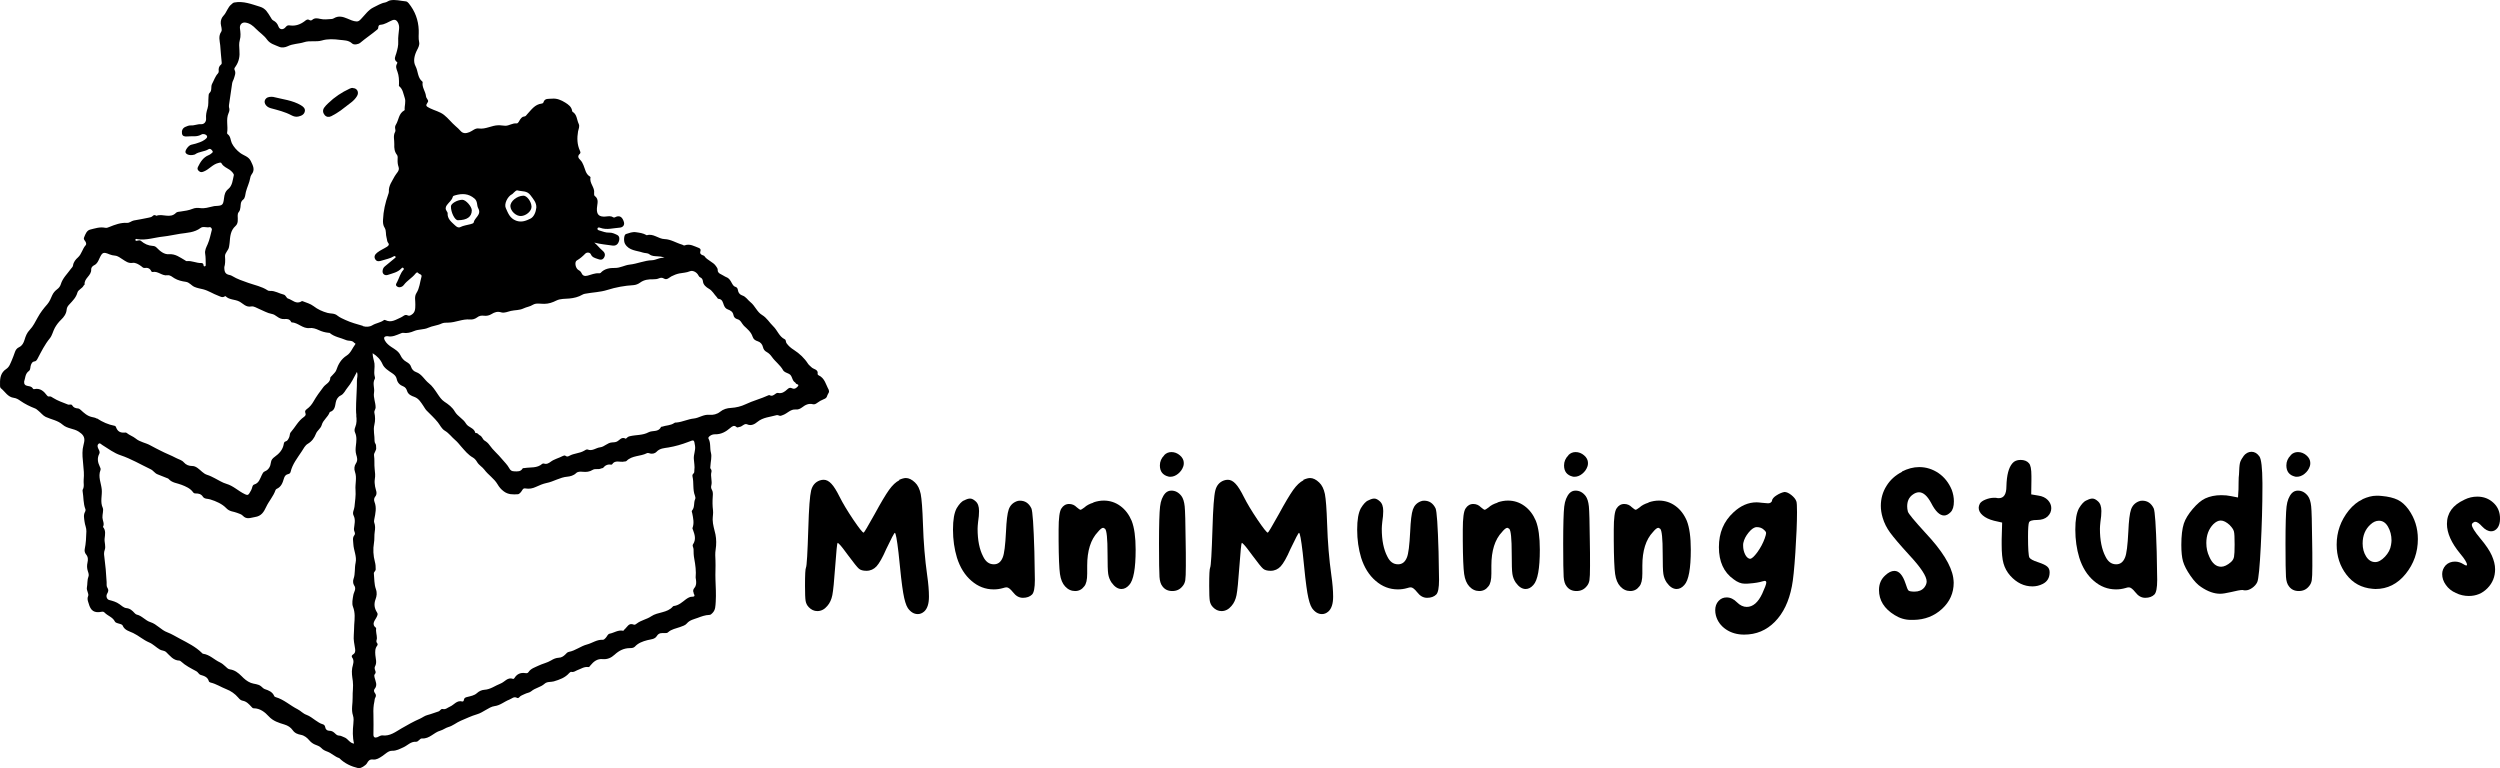 <svg width="205" height="63" viewBox="0 0 205 63" fill="none" xmlns="http://www.w3.org/2000/svg">
<path d="M42.719 17.715C43.156 17.693 43.592 17.306 43.585 16.948C43.571 16.525 43.206 16.038 42.912 16.045C42.368 16.067 41.824 16.525 41.853 16.927C41.881 17.328 42.325 17.729 42.719 17.715Z" fill="black"/>
<path d="M67.967 31.98C67.717 31.55 67.645 31.005 67.115 30.769C67.087 30.755 67.044 30.704 67.044 30.676C67.123 30.267 66.7 30.296 66.528 30.103C66.45 30.017 66.335 29.945 66.264 29.837C65.963 29.365 65.569 28.999 65.097 28.691C64.868 28.548 64.653 28.369 64.488 28.132C64.424 28.032 64.467 27.874 64.345 27.817C63.887 27.595 63.751 27.086 63.407 26.757C63.092 26.456 62.885 26.062 62.484 25.825C62.076 25.582 61.918 25.08 61.539 24.779C61.31 24.6 61.174 24.328 60.866 24.227C60.687 24.17 60.537 24.02 60.508 23.791C60.494 23.683 60.444 23.561 60.329 23.532C60.15 23.482 60.086 23.346 60.007 23.21C59.9 23.017 59.806 22.823 59.563 22.73C59.42 22.673 59.284 22.565 59.127 22.494C58.976 22.429 58.84 22.322 58.854 22.143C58.854 22.006 58.783 21.935 58.718 21.834C58.475 21.462 57.995 21.362 57.752 20.989C57.73 20.96 57.68 20.953 57.645 20.939C57.473 20.882 57.365 20.788 57.437 20.588C57.48 20.459 57.416 20.373 57.301 20.33C56.929 20.194 56.571 19.957 56.141 20.122C56.07 20.151 56.013 20.086 55.948 20.065C55.461 19.929 55.01 19.621 54.502 19.606C53.979 19.592 53.578 19.119 53.035 19.291C53.035 19.291 53.02 19.284 53.006 19.277C52.741 19.119 52.44 19.083 52.14 19.04C51.853 18.997 51.588 19.112 51.331 19.191C51.152 19.241 51.123 19.793 51.259 20.008C51.588 20.559 52.204 20.538 52.712 20.71C52.877 20.767 53.106 20.738 53.242 20.846C53.45 21.011 53.679 21.003 53.908 21.018C54.094 21.032 54.273 21.025 54.495 21.147C54.094 21.089 53.815 21.326 53.464 21.34C52.848 21.354 52.254 21.634 51.631 21.698C51.223 21.741 50.858 21.978 50.429 21.971C49.999 21.963 49.562 22.028 49.248 22.379C49.219 22.408 49.154 22.415 49.104 22.408C48.782 22.386 48.489 22.522 48.188 22.601C47.959 22.658 47.794 22.63 47.694 22.408C47.637 22.286 47.558 22.207 47.436 22.143C47.186 22.006 47.093 21.483 47.293 21.362C47.558 21.211 47.78 21.018 47.988 20.803C48.117 20.667 48.374 20.688 48.446 20.846C48.553 21.096 48.754 21.147 48.961 21.218C49.169 21.29 49.383 21.376 49.534 21.118C49.677 20.874 49.577 20.688 49.376 20.523C49.147 20.33 48.968 20.086 48.732 19.893C49.226 20.022 49.727 20.065 50.221 20.136C50.493 20.172 50.679 20.05 50.765 19.742C50.815 19.549 50.794 19.348 50.586 19.255C50.393 19.162 50.193 19.069 49.963 19.076C49.677 19.09 49.426 18.983 49.162 18.904C49.083 18.883 48.961 18.847 48.997 18.732C49.033 18.617 49.147 18.653 49.226 18.682C49.756 18.875 50.278 18.703 50.808 18.668C51.102 18.646 51.23 18.438 51.159 18.202C51.044 17.815 50.837 17.665 50.55 17.765C50.457 17.794 50.371 17.88 50.271 17.815C50.071 17.679 49.849 17.743 49.641 17.758C49.119 17.794 48.918 17.593 48.947 17.077C48.961 16.726 49.154 16.346 48.761 16.06C48.718 16.024 48.711 15.909 48.718 15.83C48.789 15.365 48.31 15.021 48.424 14.548C48.424 14.526 48.396 14.491 48.374 14.476C48.016 14.268 47.988 13.867 47.844 13.545C47.78 13.387 47.708 13.244 47.587 13.122C47.422 12.964 47.329 12.8 47.551 12.606C47.63 12.535 47.587 12.441 47.551 12.355C47.322 11.847 47.307 11.324 47.401 10.772C47.436 10.579 47.558 10.371 47.451 10.149C47.293 9.819 47.322 9.389 46.95 9.167C46.928 9.153 46.921 9.117 46.914 9.088C46.864 8.752 46.613 8.58 46.355 8.415C46.019 8.207 45.668 8.049 45.253 8.092C44.981 8.121 44.673 8.028 44.559 8.4C44.537 8.465 44.473 8.486 44.415 8.494C43.857 8.558 43.571 9.002 43.234 9.361C43.163 9.439 43.113 9.547 42.984 9.554C42.826 9.561 42.748 9.676 42.662 9.783C42.569 9.905 42.504 10.134 42.354 10.12C42.024 10.084 41.76 10.306 41.452 10.313C41.258 10.313 41.058 10.263 40.865 10.271C40.321 10.278 39.827 10.614 39.268 10.536C38.961 10.486 38.753 10.736 38.495 10.836C38.223 10.944 37.973 10.973 37.765 10.736C37.643 10.593 37.507 10.471 37.364 10.349C37.028 10.063 36.763 9.704 36.412 9.425C36.069 9.153 35.639 9.067 35.267 8.881C34.93 8.709 34.873 8.68 35.081 8.372C35.138 8.286 35.095 8.221 35.052 8.15C35.002 8.064 34.944 7.999 34.93 7.885C34.894 7.491 34.58 7.161 34.658 6.738C34.658 6.724 34.644 6.695 34.63 6.688C34.229 6.366 34.293 5.835 34.071 5.42C33.856 5.019 33.985 4.51 34.207 4.087C34.307 3.894 34.415 3.679 34.372 3.471C34.293 3.134 34.35 2.798 34.336 2.468C34.307 1.637 34.028 0.906 33.513 0.268C33.448 0.19 33.37 0.118 33.269 0.111C32.84 0.075 32.417 -0.061 31.981 0.032C31.838 0.068 31.73 0.175 31.58 0.204C31.236 0.261 30.936 0.462 30.628 0.605C30.206 0.806 29.933 1.221 29.604 1.558C29.497 1.666 29.404 1.773 29.232 1.759C28.96 1.744 28.724 1.623 28.48 1.522C28.108 1.365 27.757 1.272 27.385 1.494C27.328 1.529 27.256 1.558 27.192 1.558C26.87 1.58 26.562 1.623 26.233 1.544C26.046 1.501 25.803 1.451 25.61 1.623C25.545 1.68 25.459 1.694 25.388 1.651C25.209 1.537 25.101 1.644 24.973 1.744C24.629 2.002 24.235 2.146 23.806 2.088C23.634 2.067 23.548 2.067 23.433 2.21C23.233 2.468 22.932 2.454 22.832 2.167C22.746 1.931 22.617 1.787 22.41 1.68C22.295 1.623 22.252 1.508 22.188 1.408C21.959 1.057 21.801 0.691 21.307 0.548C20.62 0.34 19.962 0.068 19.217 0.204C19.102 0.225 19.059 0.29 18.988 0.347C18.666 0.591 18.594 1.006 18.322 1.293C18.186 1.436 18.086 1.651 18.1 1.916C18.115 2.146 18.243 2.447 18.143 2.597C17.886 2.97 18.021 3.356 18.057 3.708C18.1 4.173 18.122 4.646 18.179 5.119C18.186 5.184 18.179 5.248 18.136 5.284C17.95 5.427 17.907 5.613 17.936 5.835C17.943 5.893 17.914 5.979 17.871 6.022C17.642 6.265 17.549 6.588 17.392 6.874C17.263 7.111 17.413 7.412 17.184 7.62C17.091 7.706 17.112 7.827 17.098 7.949C17.069 8.264 17.112 8.608 17.019 8.888C16.926 9.167 16.876 9.432 16.898 9.719C16.919 9.991 16.74 10.199 16.489 10.184C16.196 10.163 15.931 10.306 15.645 10.285C15.495 10.278 15.33 10.342 15.194 10.407C14.965 10.507 14.886 10.729 14.922 10.944C14.95 11.18 15.158 11.209 15.358 11.188C15.745 11.145 16.146 11.252 16.518 11.03C16.647 10.951 16.869 11.001 16.955 11.123C17.055 11.274 16.876 11.388 16.762 11.474C16.654 11.553 16.525 11.61 16.396 11.661C16.167 11.754 15.931 11.811 15.688 11.868C15.459 11.918 15.172 12.32 15.208 12.484C15.251 12.671 15.573 12.771 15.881 12.692C15.917 12.685 15.967 12.678 15.996 12.656C16.325 12.42 16.747 12.449 17.091 12.241C17.234 12.155 17.334 12.255 17.413 12.363C17.506 12.492 17.377 12.535 17.313 12.599C17.256 12.649 17.184 12.692 17.112 12.721C16.654 12.907 16.425 13.294 16.225 13.702C16.16 13.839 16.21 13.946 16.325 14.039C16.461 14.154 16.583 14.118 16.733 14.053C17.155 13.882 17.442 13.473 17.9 13.366C18 13.344 18.107 13.287 18.165 13.394C18.315 13.667 18.594 13.76 18.823 13.917C18.988 14.032 19.195 14.254 19.174 14.362C19.081 14.756 19.059 15.221 18.723 15.494C18.465 15.701 18.408 15.945 18.372 16.239C18.301 16.819 18.251 16.862 17.685 16.891C17.606 16.891 17.528 16.905 17.449 16.927C17.105 17.005 16.769 17.113 16.418 17.063C16.196 17.034 15.988 17.041 15.781 17.127C15.473 17.256 15.151 17.292 14.829 17.342C14.693 17.364 14.514 17.364 14.435 17.45C13.955 17.951 13.347 17.493 12.832 17.693C12.832 17.693 12.81 17.693 12.803 17.686C12.695 17.607 12.595 17.629 12.509 17.722C12.416 17.815 12.295 17.822 12.18 17.851C11.779 17.937 11.371 18.009 10.97 18.08C10.777 18.116 10.627 18.288 10.419 18.274C9.896 18.245 9.424 18.424 8.951 18.617C8.844 18.668 8.737 18.703 8.608 18.675C8.186 18.589 7.785 18.732 7.398 18.825C7.119 18.89 7.004 19.191 6.897 19.463C6.825 19.642 6.961 19.714 7.019 19.828C7.062 19.922 7.097 20.029 7.026 20.108C6.754 20.401 6.704 20.824 6.396 21.104C6.21 21.268 6.024 21.483 5.988 21.77C5.973 21.885 5.88 21.956 5.816 22.042C5.522 22.458 5.136 22.802 4.986 23.31C4.935 23.475 4.835 23.611 4.678 23.726C4.52 23.848 4.384 23.991 4.284 24.206C4.177 24.45 4.069 24.729 3.883 24.944C3.583 25.281 3.31 25.632 3.096 26.026C2.895 26.377 2.723 26.757 2.444 27.043C2.208 27.287 2.101 27.566 2.015 27.86C1.936 28.118 1.821 28.347 1.578 28.462C1.37 28.555 1.277 28.706 1.213 28.899C1.134 29.114 1.063 29.329 0.97 29.537C0.848 29.802 0.776 30.088 0.497 30.267C0.075 30.547 -0.011 30.984 0.003 31.457C0.003 31.593 -0.025 31.765 0.089 31.851C0.426 32.123 0.633 32.56 1.141 32.625C1.328 32.646 1.514 32.754 1.671 32.868C2.043 33.126 2.444 33.327 2.874 33.492C2.981 33.535 3.053 33.606 3.132 33.671C3.346 33.836 3.518 34.079 3.747 34.187C4.212 34.401 4.742 34.473 5.136 34.824C5.522 35.161 6.045 35.125 6.46 35.397C6.79 35.612 6.976 35.834 6.904 36.236C6.868 36.429 6.811 36.615 6.782 36.816C6.689 37.654 6.954 38.486 6.861 39.331C6.833 39.603 6.94 39.897 6.775 40.169C6.761 40.198 6.775 40.248 6.775 40.284C6.861 40.771 6.818 41.28 7.004 41.753C7.026 41.81 7.011 41.896 6.983 41.953C6.825 42.225 6.897 42.491 6.933 42.777C6.961 43.049 7.097 43.293 7.083 43.572C7.069 44.067 7.047 44.554 6.947 45.034C6.918 45.17 6.954 45.342 7.054 45.457C7.233 45.665 7.226 45.901 7.176 46.123C7.119 46.374 7.126 46.603 7.205 46.84C7.255 46.99 7.312 47.148 7.248 47.305C7.14 47.585 7.183 47.886 7.126 48.172C7.076 48.43 7.312 48.681 7.226 48.882C7.126 49.125 7.212 49.283 7.269 49.476C7.434 50.092 7.727 50.286 8.343 50.164C8.443 50.143 8.522 50.171 8.586 50.243C8.844 50.508 9.238 50.601 9.417 50.959C9.46 51.045 9.56 51.081 9.66 51.11C9.803 51.153 10.011 51.189 10.054 51.289C10.219 51.69 10.612 51.762 10.913 51.905C11.378 52.127 11.751 52.478 12.23 52.679C12.545 52.808 12.803 53.087 13.111 53.266C13.275 53.36 13.469 53.331 13.626 53.474C13.941 53.768 14.206 54.162 14.714 54.169C14.757 54.169 14.807 54.212 14.843 54.241C15.215 54.585 15.666 54.807 16.103 55.043C16.246 55.115 16.289 55.294 16.461 55.344C16.747 55.43 17.034 55.516 17.127 55.867C17.134 55.91 17.213 55.953 17.263 55.968C17.728 56.075 18.129 56.347 18.573 56.519C18.916 56.648 19.274 56.892 19.539 57.207C19.632 57.322 19.74 57.429 19.897 57.458C20.219 57.515 20.42 57.744 20.627 57.967C20.684 58.031 20.72 58.081 20.813 58.081C21.329 58.081 21.73 58.404 22.03 58.733C22.395 59.134 22.861 59.27 23.312 59.407C23.62 59.5 23.841 59.65 23.992 59.865C24.178 60.13 24.414 60.209 24.686 60.259C24.973 60.317 25.195 60.51 25.352 60.696C25.488 60.854 25.624 60.961 25.796 61.04C25.989 61.126 26.204 61.176 26.347 61.334C26.49 61.492 26.655 61.563 26.848 61.635C27.199 61.764 27.457 62.058 27.822 62.165C27.829 62.165 27.836 62.179 27.843 62.187C28.273 62.609 28.802 62.853 29.382 62.989C29.568 63.032 29.991 62.767 30.091 62.588C30.198 62.394 30.306 62.244 30.592 62.28C30.864 62.316 31.108 62.158 31.344 62C31.602 61.828 31.845 61.556 32.153 61.563C32.518 61.57 32.776 61.413 33.083 61.277C33.42 61.126 33.685 60.797 34.1 60.825C34.329 60.84 34.408 60.539 34.608 60.553C35.224 60.596 35.575 60.059 36.104 59.915C36.333 59.851 36.548 59.679 36.756 59.622C37.142 59.514 37.429 59.249 37.786 59.099C38.223 58.919 38.653 58.705 39.104 58.575C39.383 58.497 39.605 58.346 39.834 58.217C40.07 58.081 40.313 57.931 40.55 57.902C41.015 57.845 41.352 57.529 41.76 57.372C41.974 57.293 42.139 57.078 42.404 57.228C42.454 57.257 42.533 57.228 42.569 57.186C42.69 57.028 42.876 56.992 43.034 56.906C43.213 56.813 43.428 56.806 43.571 56.677C43.893 56.405 44.337 56.354 44.645 56.075C44.874 55.867 45.16 55.946 45.41 55.874C45.89 55.731 46.341 55.574 46.678 55.187C46.721 55.136 46.806 55.079 46.856 55.093C47.057 55.144 47.193 55.008 47.35 54.95C47.637 54.85 47.902 54.649 48.238 54.699C48.331 54.714 48.367 54.621 48.417 54.563C48.675 54.248 48.975 54.004 49.412 54.047C49.806 54.083 50.121 53.94 50.4 53.682C50.758 53.352 51.159 53.145 51.66 53.145C51.796 53.145 51.953 53.13 52.054 53.03C52.333 52.722 52.705 52.593 53.085 52.493C53.364 52.421 53.693 52.428 53.858 52.156C54.037 51.862 54.287 51.912 54.545 51.912C54.638 51.912 54.717 51.912 54.788 51.841C55.06 51.59 55.433 51.54 55.762 51.418C55.969 51.339 56.191 51.282 56.32 51.124C56.556 50.837 56.922 50.773 57.208 50.666C57.494 50.558 57.831 50.429 58.167 50.422C58.275 50.422 58.339 50.35 58.411 50.279C58.683 50.014 58.661 49.698 58.69 49.34C58.726 48.731 58.69 48.129 58.668 47.527C58.647 47.004 58.69 46.489 58.668 45.965C58.654 45.672 58.633 45.371 58.683 45.063C58.747 44.654 58.747 44.217 58.668 43.823C58.582 43.422 58.446 43.035 58.439 42.612C58.439 42.354 58.496 42.089 58.468 41.86C58.418 41.473 58.418 41.093 58.446 40.706C58.461 40.513 58.475 40.32 58.361 40.133C58.31 40.047 58.296 39.926 58.325 39.818C58.425 39.446 58.239 39.066 58.339 38.693C58.361 38.607 58.339 38.514 58.275 38.443C58.217 38.371 58.253 38.306 58.253 38.227C58.267 37.855 58.389 37.454 58.296 37.124C58.196 36.744 58.296 36.336 58.103 35.978C58.045 35.87 58.146 35.799 58.232 35.734C58.346 35.648 58.496 35.612 58.625 35.612C59.127 35.627 59.52 35.405 59.885 35.089C60.036 34.96 60.2 34.831 60.401 35.025C60.465 35.089 60.551 35.018 60.623 35.011C60.866 34.996 61.031 34.688 61.267 34.796C61.618 34.96 61.925 34.745 62.097 34.602C62.577 34.208 63.142 34.201 63.679 34.043C63.73 34.029 63.808 34.043 63.851 34.065C63.987 34.144 64.087 34.072 64.209 34.029C64.567 33.9 64.825 33.542 65.247 33.578C65.44 33.599 65.605 33.527 65.77 33.406C66.027 33.205 66.307 33.054 66.665 33.148C66.772 33.176 66.894 33.126 66.994 33.047C67.166 32.918 67.366 32.804 67.538 32.739C67.731 32.668 67.788 32.603 67.838 32.431C67.882 32.274 68.061 32.159 67.939 31.951L67.967 31.98ZM41.967 15.945C42.032 15.909 42.082 15.838 42.139 15.787C42.232 15.716 42.318 15.587 42.44 15.615C42.805 15.716 43.22 15.615 43.506 16.017C43.735 16.332 44 16.604 43.979 17.027C43.943 17.392 43.778 17.794 43.492 17.93C43.163 18.087 42.783 18.266 42.318 18.095C41.795 17.894 41.659 17.464 41.473 17.056C41.323 16.719 41.616 16.131 41.96 15.938L41.967 15.945ZM36.656 16.805C36.813 16.583 37.056 16.425 37.128 16.139C37.149 16.06 37.242 16.038 37.321 16.017C37.894 15.852 38.416 15.859 38.91 16.282C39.182 16.518 39.082 16.834 39.211 17.07C39.519 17.614 38.903 17.844 38.839 18.252C38.832 18.309 38.681 18.36 38.588 18.381C38.302 18.46 38.008 18.488 37.736 18.625C37.579 18.703 37.429 18.589 37.314 18.481C37.02 18.202 36.67 17.951 36.706 17.471C36.706 17.421 36.663 17.364 36.627 17.314C36.505 17.134 36.527 16.977 36.656 16.798V16.805ZM11.278 19.613C12.001 19.721 12.681 19.47 13.383 19.398C13.848 19.348 14.299 19.241 14.764 19.169C15.337 19.083 15.945 19.076 16.454 18.689C16.661 18.532 16.941 18.689 17.191 18.625C17.27 18.603 17.399 18.732 17.37 18.854C17.263 19.248 17.198 19.642 17.026 20.029C16.926 20.258 16.769 20.523 16.826 20.824C16.869 21.096 16.862 21.376 16.869 21.648C16.869 21.727 16.89 21.827 16.783 21.842C16.683 21.856 16.697 21.763 16.683 21.698C16.661 21.605 16.583 21.562 16.504 21.569C16.103 21.584 15.731 21.362 15.323 21.412C15.258 21.419 15.215 21.369 15.165 21.34C14.757 21.111 14.392 20.803 13.848 20.846C13.447 20.874 13.118 20.588 12.839 20.301C12.746 20.208 12.652 20.172 12.524 20.165C12.159 20.144 11.844 20 11.572 19.764C11.486 19.685 11.393 19.706 11.292 19.728C11.221 19.742 11.106 19.793 11.106 19.671C11.106 19.535 11.214 19.613 11.285 19.613H11.278ZM7.935 34.323C7.828 34.251 7.663 34.222 7.527 34.194C7.148 34.108 6.883 33.857 6.618 33.613C6.546 33.549 6.482 33.499 6.389 33.492C6.195 33.477 6.031 33.427 5.923 33.241C5.837 33.105 5.68 33.219 5.565 33.169C5.157 33.004 4.735 32.868 4.363 32.632C4.255 32.56 4.155 32.481 4.012 32.51C3.948 32.524 3.905 32.489 3.862 32.438C3.597 32.087 3.303 31.801 2.809 31.908C2.752 31.922 2.709 31.894 2.688 31.851C2.595 31.693 2.437 31.679 2.28 31.65C2.051 31.614 1.965 31.5 1.979 31.292C2.079 31.013 2.051 30.647 2.373 30.418C2.523 30.31 2.466 30.074 2.545 29.902C2.602 29.773 2.673 29.651 2.795 29.644C2.974 29.63 3.024 29.508 3.089 29.393C3.389 28.827 3.668 28.254 4.084 27.745C4.284 27.502 4.341 27.165 4.499 26.878C4.642 26.628 4.799 26.42 5.007 26.219C5.236 26.004 5.437 25.732 5.465 25.395C5.48 25.195 5.58 25.073 5.709 24.937C5.966 24.657 6.238 24.392 6.346 23.998C6.41 23.747 6.747 23.662 6.861 23.411C6.875 23.375 6.94 23.353 6.94 23.325C6.883 22.809 7.513 22.608 7.477 22.092C7.47 21.942 7.584 21.813 7.749 21.734C7.964 21.627 8.064 21.39 8.15 21.197C8.386 20.688 8.465 20.638 8.987 20.86C9.123 20.917 9.274 20.946 9.417 20.96C9.682 20.982 9.853 21.147 10.068 21.276C10.297 21.419 10.526 21.612 10.877 21.555C11.106 21.519 11.364 21.67 11.579 21.827C11.665 21.892 11.743 21.992 11.858 21.971C12.116 21.935 12.302 22.006 12.409 22.25C12.423 22.279 12.481 22.314 12.509 22.307C12.953 22.2 13.275 22.637 13.719 22.573C13.955 22.537 14.113 22.701 14.299 22.816C14.585 22.988 14.915 23.067 15.237 23.11C15.545 23.153 15.695 23.425 15.96 23.532C16.182 23.626 16.432 23.669 16.647 23.719C17.098 23.834 17.463 24.091 17.878 24.242C18.057 24.306 18.229 24.442 18.437 24.299C18.451 24.292 18.487 24.278 18.494 24.285C18.802 24.6 19.253 24.536 19.618 24.722C19.926 24.88 20.162 25.216 20.599 25.13C20.82 25.087 21.035 25.252 21.257 25.338C21.594 25.474 21.916 25.675 22.274 25.739C22.445 25.768 22.574 25.854 22.71 25.954C22.889 26.083 23.09 26.191 23.34 26.162C23.548 26.14 23.756 26.162 23.87 26.391C23.877 26.406 23.899 26.434 23.913 26.434C24.45 26.449 24.822 26.972 25.388 26.9C25.645 26.871 25.903 26.957 26.132 27.065C26.39 27.187 26.648 27.258 26.92 27.287C26.956 27.287 27.013 27.287 27.034 27.301C27.421 27.631 27.922 27.688 28.366 27.882C28.588 27.982 28.874 27.882 29.046 28.111C29.075 28.147 29.189 28.154 29.132 28.233C28.895 28.541 28.767 28.942 28.437 29.15C27.972 29.444 27.736 29.866 27.571 30.361C27.514 30.525 27.342 30.654 27.227 30.798C27.177 30.862 27.084 30.919 27.084 30.977C27.084 31.371 26.719 31.478 26.526 31.729C26.233 32.109 25.946 32.503 25.71 32.918C25.567 33.169 25.395 33.377 25.173 33.535C25.037 33.635 24.98 33.721 25.044 33.871C25.109 34.022 25.03 34.108 24.915 34.194C24.45 34.516 24.207 35.032 23.841 35.448C23.741 35.555 23.777 35.748 23.698 35.892C23.627 36.021 23.584 36.157 23.412 36.2C23.312 36.221 23.283 36.315 23.269 36.408C23.19 36.88 22.896 37.196 22.524 37.461C22.36 37.583 22.238 37.697 22.209 37.948C22.181 38.22 22.038 38.521 21.73 38.643C21.572 38.708 21.536 38.822 21.465 38.958C21.322 39.252 21.236 39.61 20.856 39.725C20.749 39.754 20.713 39.847 20.684 39.947C20.642 40.133 20.549 40.291 20.448 40.449C20.327 40.649 20.219 40.585 20.062 40.513C19.546 40.27 19.138 39.84 18.566 39.675C18.236 39.582 17.928 39.374 17.613 39.216C17.406 39.109 17.213 39.008 16.983 38.937C16.676 38.844 16.468 38.564 16.203 38.378C16.067 38.285 15.938 38.213 15.774 38.213C15.495 38.213 15.258 38.127 15.072 37.912C14.908 37.719 14.65 37.669 14.435 37.554C14.034 37.339 13.598 37.181 13.189 36.967C12.917 36.823 12.617 36.687 12.345 36.529C11.951 36.3 11.486 36.264 11.113 35.949C10.913 35.784 10.605 35.684 10.383 35.498C10.326 35.448 10.254 35.476 10.183 35.476C9.839 35.491 9.639 35.362 9.517 35.039C9.496 34.975 9.467 34.932 9.402 34.917C8.88 34.817 8.407 34.609 7.964 34.316L7.935 34.323ZM29.21 34.058C29.253 34.387 29.261 34.71 29.132 35.018C29.067 35.182 29.046 35.326 29.117 35.476C29.275 35.827 29.225 36.186 29.182 36.544C29.153 36.787 29.139 37.024 29.21 37.275C29.282 37.511 29.361 37.748 29.175 38.02C29.06 38.192 29.017 38.45 29.11 38.7C29.282 39.18 29.11 39.682 29.153 40.176C29.189 40.635 29.11 41.101 29.067 41.559C29.046 41.796 28.867 42.025 28.996 42.276C29.175 42.634 29.06 42.999 29.024 43.365C29.017 43.451 29.039 43.522 29.067 43.594C29.103 43.687 29.132 43.787 29.067 43.873C28.874 44.103 28.967 44.353 28.974 44.611C28.996 45.127 29.275 45.636 29.16 46.145C29.06 46.589 29.146 47.04 28.989 47.47C28.931 47.621 28.946 47.864 29.032 47.986C29.253 48.287 29.017 48.538 28.974 48.788C28.917 49.118 28.838 49.483 28.946 49.756C29.139 50.257 29.082 50.73 29.046 51.224C29.024 51.504 29.039 51.812 29.01 52.077C28.974 52.471 29.06 52.822 29.117 53.195C29.146 53.374 29.139 53.553 28.946 53.668C28.86 53.718 28.81 53.818 28.867 53.897C29.089 54.191 28.938 54.484 28.881 54.771C28.817 55.136 28.881 55.495 28.931 55.846C28.988 56.304 28.903 56.741 28.917 57.186C28.931 57.68 28.781 58.181 28.946 58.676C29.017 58.884 28.996 59.142 28.974 59.364C28.917 59.88 28.903 60.467 29.032 60.976C28.659 60.933 28.538 60.567 28.23 60.46C28.087 60.41 27.958 60.317 27.793 60.317C27.671 60.317 27.571 60.238 27.485 60.152C27.349 60.016 27.206 59.915 26.998 59.922C26.827 59.922 26.698 59.815 26.669 59.636C26.648 59.507 26.59 59.421 26.454 59.385C26.24 59.328 26.061 59.192 25.875 59.07C25.638 58.905 25.395 58.712 25.137 58.618C24.844 58.518 24.665 58.289 24.407 58.16C23.791 57.852 23.283 57.358 22.603 57.164C22.56 57.15 22.503 57.121 22.488 57.078C22.338 56.727 22.03 56.612 21.708 56.505C21.594 56.469 21.508 56.354 21.407 56.276C21.164 56.075 20.849 56.104 20.57 55.996C20.262 55.874 20.026 55.667 19.811 55.444C19.532 55.165 19.246 54.943 18.845 54.886C18.687 54.864 18.587 54.735 18.48 54.642C18.344 54.513 18.193 54.391 18.029 54.312C17.563 54.097 17.198 53.682 16.661 53.61C16.618 53.61 16.576 53.56 16.547 53.532C16.039 53.03 15.387 52.715 14.771 52.385C14.428 52.206 14.077 51.984 13.733 51.855C13.197 51.661 12.867 51.181 12.338 51.017C11.915 50.888 11.643 50.486 11.199 50.393C11.142 50.379 11.085 50.322 11.035 50.272C10.848 50.064 10.662 49.892 10.355 49.863C10.147 49.842 9.968 49.663 9.803 49.548C9.539 49.354 9.245 49.276 8.944 49.197C8.765 49.147 8.665 48.889 8.787 48.681C8.894 48.502 8.923 48.366 8.794 48.172C8.722 48.065 8.751 47.886 8.744 47.735C8.708 47.026 8.644 46.324 8.551 45.622C8.522 45.443 8.522 45.27 8.586 45.099C8.701 44.791 8.543 44.475 8.579 44.16C8.615 43.837 8.694 43.494 8.443 43.207C8.586 42.942 8.415 42.698 8.4 42.448C8.386 42.175 8.508 41.839 8.429 41.652C8.193 41.144 8.393 40.628 8.343 40.126C8.293 39.617 8.028 39.094 8.236 38.557C8.279 38.45 8.228 38.349 8.178 38.249C8.014 37.912 7.956 37.568 8.135 37.224C8.228 37.045 8.114 36.916 8.057 36.78C7.992 36.637 7.964 36.501 8.071 36.401C8.2 36.286 8.279 36.429 8.393 36.494C8.88 36.795 9.36 37.16 9.889 37.332C10.763 37.626 11.536 38.091 12.352 38.478C12.574 38.579 12.688 38.808 12.917 38.894C13.168 38.987 13.411 39.087 13.655 39.188C13.719 39.216 13.798 39.231 13.834 39.281C14.12 39.603 14.528 39.61 14.886 39.754C15.23 39.89 15.602 40.04 15.831 40.363C15.888 40.449 15.96 40.463 16.06 40.463C16.289 40.463 16.497 40.506 16.64 40.735C16.769 40.929 17.034 40.886 17.234 40.95C17.728 41.101 18.222 41.323 18.551 41.667C18.838 41.968 19.145 41.932 19.439 42.053C19.596 42.118 19.79 42.161 19.904 42.283C20.219 42.627 20.541 42.455 20.906 42.397C21.436 42.319 21.63 41.982 21.823 41.574C22.045 41.093 22.417 40.699 22.589 40.198C22.603 40.155 22.646 40.105 22.682 40.09C23.054 39.933 23.176 39.596 23.276 39.252C23.333 39.051 23.426 38.915 23.641 38.872C23.727 38.851 23.799 38.808 23.827 38.7C23.977 38.056 24.393 37.547 24.744 37.01C24.887 36.787 25.023 36.515 25.237 36.393C25.574 36.193 25.774 35.913 25.903 35.577C26.011 35.29 26.297 35.154 26.383 34.846C26.49 34.444 26.884 34.208 27.027 33.821C27.027 33.807 27.049 33.778 27.063 33.778C27.457 33.656 27.471 33.312 27.535 32.983C27.578 32.754 27.721 32.532 27.922 32.438C28.223 32.295 28.308 32.001 28.495 31.786C28.81 31.421 29.003 30.984 29.268 30.497C29.368 30.791 29.268 30.991 29.268 31.184C29.275 31.815 29.218 32.438 29.203 33.069C29.196 33.406 29.182 33.749 29.225 34.086L29.21 34.058ZM29.755 26.721C29.275 26.585 28.781 26.449 28.33 26.241C28.108 26.14 27.858 26.033 27.671 25.883C27.421 25.668 27.127 25.732 26.862 25.66C26.44 25.546 26.053 25.367 25.71 25.102C25.445 24.901 25.123 24.822 24.822 24.7C24.794 24.693 24.758 24.679 24.736 24.7C24.293 24.994 23.977 24.586 23.612 24.478C23.483 24.442 23.448 24.206 23.262 24.156C22.889 24.07 22.553 23.834 22.152 23.855C22.073 23.855 21.994 23.848 21.93 23.798C21.451 23.489 20.892 23.382 20.362 23.196C19.919 23.038 19.453 22.888 19.045 22.637C18.974 22.594 18.909 22.565 18.83 22.551C18.501 22.486 18.387 22.336 18.394 21.899C18.465 21.684 18.48 21.362 18.451 21.025C18.43 20.731 18.737 20.538 18.78 20.244C18.795 20.129 18.823 20.022 18.83 19.9C18.873 19.406 18.888 18.911 19.31 18.532C19.553 18.317 19.496 17.987 19.489 17.693C19.489 17.579 19.503 17.478 19.575 17.392C19.675 17.278 19.697 17.149 19.718 16.991C19.747 16.783 19.704 16.547 19.947 16.361C20.105 16.246 20.112 15.945 20.162 15.737C20.262 15.343 20.455 14.985 20.52 14.584C20.534 14.491 20.57 14.383 20.627 14.311C20.935 13.925 20.749 13.588 20.57 13.215C20.384 12.821 19.99 12.764 19.697 12.542C19.417 12.334 19.16 12.047 19.009 11.739C18.895 11.496 18.924 11.18 18.659 10.994C18.63 10.98 18.616 10.922 18.623 10.887C18.716 10.357 18.515 9.805 18.737 9.289C18.809 9.131 18.845 8.974 18.78 8.802C18.759 8.737 18.78 8.666 18.78 8.594C18.866 8.006 18.945 7.412 19.038 6.824C19.059 6.681 19.153 6.552 19.188 6.416C19.253 6.194 19.36 5.979 19.238 5.742C19.174 5.613 19.267 5.527 19.339 5.42C19.604 5.026 19.675 4.589 19.632 4.116C19.611 3.844 19.589 3.55 19.661 3.299C19.761 2.962 19.718 2.64 19.675 2.318C19.639 2.031 19.84 1.802 20.133 1.852C20.491 1.902 20.756 2.124 20.985 2.361C21.279 2.662 21.651 2.898 21.894 3.242C22.145 3.593 22.531 3.679 22.889 3.837C23.119 3.937 23.39 3.887 23.584 3.794C24.02 3.579 24.5 3.6 24.922 3.464C25.424 3.299 25.91 3.464 26.39 3.321C26.87 3.177 27.392 3.206 27.886 3.271C28.208 3.313 28.573 3.285 28.874 3.564C29.024 3.708 29.382 3.636 29.533 3.514C29.991 3.127 30.492 2.798 30.943 2.418C31 2.368 31.022 2.303 31.022 2.232C31.022 2.11 31.1 2.031 31.201 2.031C31.558 2.01 31.838 1.795 32.153 1.666C32.382 1.572 32.511 1.651 32.604 1.802C32.704 1.967 32.747 2.16 32.725 2.368C32.697 2.712 32.632 3.056 32.654 3.392C32.675 3.743 32.589 4.044 32.496 4.374C32.432 4.603 32.246 4.875 32.554 5.09C32.596 5.119 32.589 5.176 32.554 5.226C32.417 5.456 32.511 5.656 32.596 5.893C32.711 6.208 32.725 6.559 32.718 6.903C32.718 6.96 32.69 7.032 32.74 7.075C33.04 7.319 33.069 7.684 33.184 8.014C33.305 8.35 33.155 8.673 33.184 9.002C33.184 9.017 33.169 9.045 33.155 9.052C32.682 9.303 32.704 9.841 32.461 10.227C32.403 10.321 32.382 10.421 32.403 10.543C32.425 10.629 32.439 10.736 32.403 10.808C32.217 11.145 32.346 11.481 32.332 11.825C32.317 12.155 32.346 12.441 32.561 12.714C32.625 12.8 32.611 12.964 32.604 13.086C32.596 13.294 32.611 13.48 32.682 13.688C32.797 14.003 32.496 14.204 32.367 14.448C32.16 14.856 31.852 15.221 31.888 15.723C31.888 15.795 31.859 15.873 31.831 15.952C31.594 16.619 31.437 17.306 31.408 18.016C31.394 18.252 31.408 18.481 31.551 18.696C31.687 18.926 31.616 19.219 31.695 19.477C31.745 19.635 31.723 19.8 31.845 19.943C31.938 20.058 31.852 20.151 31.738 20.23C31.473 20.401 31.179 20.516 30.928 20.717C30.728 20.874 30.642 21.068 30.785 21.283C30.914 21.476 31.122 21.426 31.322 21.362C31.644 21.254 31.995 21.204 32.289 21.018C32.339 20.989 32.41 20.982 32.439 21.061C32.461 21.118 32.403 21.147 32.367 21.175C32.095 21.397 31.823 21.627 31.551 21.849C31.437 21.942 31.387 22.071 31.372 22.214C31.344 22.465 31.558 22.623 31.795 22.544C32.196 22.408 32.618 22.336 32.926 21.999C32.969 21.949 33.019 21.921 33.076 21.978C33.126 22.028 33.126 22.085 33.076 22.135C32.818 22.422 32.733 22.802 32.561 23.131C32.496 23.246 32.41 23.368 32.539 23.475C32.661 23.59 32.818 23.568 32.954 23.504C33.012 23.475 33.069 23.425 33.112 23.368C33.377 23.009 33.785 22.795 34.064 22.444C34.121 22.372 34.214 22.286 34.286 22.379C34.372 22.501 34.63 22.479 34.558 22.709C34.429 23.153 34.408 23.626 34.15 24.027C33.957 24.328 34.071 24.665 34.057 24.98C34.05 25.295 34.071 25.61 33.742 25.811C33.62 25.883 33.549 25.926 33.405 25.854C33.198 25.754 33.055 25.954 32.883 26.026C32.475 26.198 32.095 26.492 31.616 26.255C31.566 26.234 31.516 26.219 31.473 26.255C31.193 26.463 30.828 26.492 30.535 26.671C30.299 26.814 30.027 26.821 29.747 26.742L29.755 26.721ZM56.879 48.652C56.957 48.803 57.029 48.939 56.728 48.932C56.571 48.932 56.399 49.032 56.249 49.139C55.948 49.369 55.662 49.641 55.261 49.691C55.232 49.691 55.196 49.706 55.182 49.727C54.717 50.279 53.944 50.164 53.4 50.537C53.035 50.787 52.576 50.852 52.225 51.124C52.14 51.189 52.054 51.26 51.961 51.217C51.553 51.045 51.438 51.425 51.216 51.604C51.166 51.64 51.159 51.74 51.073 51.719C50.679 51.64 50.357 51.891 49.992 51.962C49.827 51.991 49.777 52.206 49.656 52.321C49.584 52.392 49.52 52.471 49.412 52.464C48.947 52.435 48.575 52.729 48.145 52.844C47.615 52.98 47.193 53.352 46.649 53.453C46.513 53.474 46.434 53.596 46.341 53.682C46.191 53.825 46.033 53.926 45.826 53.933C45.59 53.947 45.396 54.026 45.189 54.155C44.874 54.348 44.487 54.42 44.151 54.585C43.864 54.728 43.528 54.814 43.334 55.115C43.27 55.215 43.17 55.208 43.07 55.194C42.69 55.136 42.389 55.265 42.189 55.595C42.16 55.645 42.117 55.681 42.067 55.667C41.616 55.502 41.387 55.925 41.044 56.053C40.6 56.225 40.221 56.534 39.719 56.562C39.505 56.577 39.29 56.67 39.111 56.834C38.896 57.035 38.596 57.078 38.323 57.15C38.173 57.185 38.059 57.221 38.037 57.393C38.03 57.472 37.98 57.544 37.908 57.522C37.457 57.393 37.228 57.809 36.892 57.945C36.698 58.024 36.548 58.203 36.297 58.139C36.147 58.103 36.09 58.303 35.954 58.339C35.653 58.432 35.36 58.554 35.052 58.633C34.823 58.69 34.644 58.841 34.436 58.934C33.921 59.156 33.42 59.443 32.933 59.722C32.446 60.001 31.981 60.388 31.344 60.302C31.215 60.288 31.072 60.403 30.936 60.453C30.735 60.524 30.621 60.453 30.621 60.245C30.621 59.686 30.642 59.12 30.621 58.561C30.606 58.21 30.621 57.866 30.7 57.522C30.721 57.422 30.714 57.307 30.771 57.214C30.85 57.078 30.843 56.956 30.742 56.827C30.657 56.727 30.642 56.584 30.714 56.498C30.986 56.175 30.785 55.86 30.714 55.552C30.692 55.452 30.664 55.358 30.742 55.273C30.821 55.187 30.814 55.093 30.771 54.993C30.721 54.879 30.7 54.728 30.75 54.649C30.928 54.334 30.8 54.004 30.778 53.711C30.757 53.403 30.75 53.173 30.936 52.93C30.979 52.872 30.971 52.786 30.921 52.729C30.8 52.593 30.907 52.464 30.907 52.335C30.907 52.063 30.8 51.783 30.843 51.497C30.399 51.153 30.785 50.852 30.907 50.551C30.957 50.429 31 50.35 30.921 50.228C30.7 49.885 30.642 49.541 30.8 49.125C30.886 48.896 30.936 48.617 30.821 48.301C30.678 47.907 30.7 47.456 30.657 47.026C30.642 46.897 30.807 46.832 30.807 46.682C30.807 46.474 30.8 46.281 30.742 46.073C30.606 45.571 30.578 45.02 30.664 44.532C30.721 44.217 30.678 43.909 30.728 43.601C30.771 43.343 30.778 43.092 30.685 42.842C30.657 42.763 30.678 42.663 30.692 42.577C30.785 42.104 30.9 41.631 30.707 41.151C30.649 41.008 30.678 40.836 30.75 40.749C31 40.456 30.8 40.176 30.757 39.897C30.728 39.696 30.7 39.503 30.735 39.288C30.785 39.016 30.757 38.722 30.721 38.443C30.678 38.077 30.728 37.712 30.671 37.346C30.635 37.124 30.893 36.952 30.843 36.687C30.828 36.587 30.857 36.486 30.785 36.386C30.742 36.322 30.714 36.236 30.714 36.164C30.728 35.72 30.585 35.276 30.7 34.824C30.778 34.502 30.771 34.172 30.7 33.85C30.664 33.685 30.793 33.578 30.8 33.427C30.807 33.004 30.599 32.61 30.671 32.188C30.735 31.815 30.52 31.428 30.735 31.063C30.771 30.998 30.735 30.891 30.714 30.805C30.649 30.475 30.742 30.146 30.707 29.816C30.671 29.544 30.556 29.293 30.556 28.963C30.936 29.207 31.193 29.465 31.372 29.873C31.508 30.181 31.859 30.404 32.16 30.604C32.332 30.719 32.482 30.855 32.525 31.056C32.589 31.392 32.79 31.579 33.09 31.693C33.248 31.758 33.334 31.908 33.377 32.051C33.47 32.352 33.735 32.46 33.978 32.546C34.35 32.682 34.522 33.004 34.715 33.284C34.801 33.406 34.866 33.542 34.973 33.656C35.288 33.979 35.625 34.28 35.904 34.631C36.09 34.867 36.212 35.161 36.477 35.319C36.82 35.519 37.042 35.849 37.343 36.1C37.514 36.243 37.665 36.444 37.822 36.623C38.116 36.952 38.388 37.303 38.789 37.525C38.925 37.604 39.047 37.755 39.125 37.891C39.276 38.149 39.548 38.285 39.712 38.507C40.034 38.944 40.521 39.238 40.793 39.703C40.936 39.947 41.087 40.126 41.309 40.291C41.666 40.563 42.067 40.556 42.468 40.527C42.597 40.52 42.748 40.327 42.833 40.176C42.905 40.047 42.991 40.033 43.098 40.054C43.399 40.105 43.671 40.054 43.943 39.926C44.222 39.797 44.523 39.668 44.802 39.61C45.396 39.496 45.912 39.137 46.527 39.087C46.749 39.066 47.035 39.001 47.243 38.794C47.372 38.665 47.587 38.665 47.78 38.686C48.074 38.715 48.338 38.693 48.603 38.528C48.804 38.4 49.076 38.528 49.291 38.414C49.341 38.385 49.426 38.4 49.455 38.364C49.634 38.142 49.849 38.056 50.128 38.099C50.15 38.099 50.178 38.099 50.185 38.084C50.443 37.676 50.851 37.934 51.18 37.848C51.245 37.834 51.324 37.848 51.374 37.798C51.832 37.332 52.512 37.439 53.049 37.16C53.099 37.131 53.192 37.146 53.249 37.167C53.471 37.253 53.715 37.181 53.829 37.053C54.108 36.752 54.459 36.752 54.803 36.694C55.361 36.601 55.905 36.444 56.428 36.243C56.929 36.049 56.907 36.028 56.993 36.558C57.05 36.923 56.871 37.253 56.893 37.618C56.907 37.927 56.986 38.242 56.936 38.557C56.922 38.65 56.957 38.751 56.864 38.829C56.786 38.894 56.764 38.98 56.786 39.073C56.907 39.596 56.786 40.141 56.986 40.649C57.022 40.749 57.043 40.85 57 40.936C56.864 41.23 56.986 41.588 56.75 41.86C56.693 41.925 56.75 42.011 56.764 42.089C56.843 42.491 56.936 42.892 56.786 43.293C56.771 43.336 56.807 43.401 56.828 43.458C56.972 43.852 57.093 44.239 56.828 44.633C56.743 44.762 56.871 44.898 56.871 45.034C56.871 45.292 56.879 45.557 56.929 45.815C57.022 46.324 57.093 46.832 57.043 47.348C57.043 47.413 57.065 47.484 57.072 47.549C57.101 47.785 57.108 48.015 56.936 48.215C56.836 48.33 56.807 48.473 56.886 48.631L56.879 48.652ZM65.448 31.65C65.34 31.794 65.161 31.944 64.961 31.844C64.775 31.75 64.667 31.822 64.546 31.937C64.338 32.13 64.116 32.288 63.808 32.223C63.722 32.202 63.651 32.245 63.586 32.295C63.443 32.403 63.3 32.517 63.107 32.403C63.085 32.388 63.049 32.403 63.021 32.41C62.405 32.696 61.739 32.861 61.124 33.155C60.78 33.32 60.358 33.427 59.943 33.449C59.62 33.463 59.313 33.549 59.041 33.771C58.804 33.965 58.468 34.043 58.174 34.015C57.695 33.965 57.322 34.273 56.907 34.316C56.413 34.366 55.977 34.595 55.49 34.645C55.418 34.645 55.34 34.645 55.289 34.688C54.989 34.896 54.617 34.874 54.287 34.989C54.259 34.996 54.209 34.989 54.201 35.011C53.994 35.462 53.507 35.269 53.178 35.448C52.705 35.706 52.154 35.648 51.646 35.77C51.567 35.791 51.495 35.813 51.438 35.87C51.395 35.913 51.324 35.985 51.302 35.971C50.958 35.777 50.794 36.128 50.558 36.221C50.429 36.272 50.3 36.272 50.185 36.279C49.806 36.3 49.57 36.637 49.212 36.68C48.868 36.716 48.568 37.024 48.181 36.859C48.109 36.83 47.98 36.909 47.887 36.967C47.515 37.181 47.064 37.167 46.692 37.375C46.577 37.439 46.484 37.468 46.37 37.375C46.305 37.325 46.212 37.361 46.141 37.396C45.819 37.568 45.461 37.64 45.16 37.862C45.017 37.97 44.831 38.091 44.609 38.013C44.566 37.998 44.494 38.005 44.465 38.034C44.043 38.407 43.513 38.299 43.027 38.378C42.969 38.385 42.876 38.378 42.855 38.414C42.69 38.686 42.461 38.657 42.175 38.65C41.938 38.643 41.853 38.564 41.752 38.385C41.602 38.106 41.366 37.891 41.165 37.647C40.843 37.246 40.435 36.923 40.142 36.501C40.034 36.343 39.898 36.228 39.734 36.128C39.569 36.028 39.548 35.784 39.333 35.691C39.233 35.648 39.182 35.491 39.025 35.512C39.011 35.512 38.975 35.505 38.975 35.491C38.882 35.075 38.402 35.061 38.209 34.731C37.987 34.344 37.529 34.144 37.3 33.757C37.092 33.391 36.777 33.162 36.441 32.94C36.197 32.782 36.033 32.524 35.882 32.302C35.668 31.98 35.438 31.636 35.166 31.428C34.801 31.142 34.594 30.676 34.121 30.511C33.928 30.447 33.77 30.289 33.706 30.074C33.649 29.873 33.484 29.766 33.327 29.673C33.098 29.544 32.947 29.365 32.84 29.135C32.682 28.806 32.382 28.641 32.095 28.455C31.895 28.319 31.702 28.168 31.573 27.946C31.43 27.688 31.494 27.573 31.766 27.566C32.167 27.66 32.496 27.48 32.833 27.351C32.904 27.323 32.99 27.28 33.062 27.294C33.377 27.344 33.678 27.265 33.957 27.144C34.329 26.986 34.758 27.043 35.109 26.878C35.467 26.714 35.861 26.699 36.219 26.527C36.362 26.456 36.577 26.456 36.756 26.456C37.364 26.449 37.922 26.14 38.538 26.198C38.753 26.219 38.961 26.148 39.125 26.026C39.297 25.89 39.483 25.861 39.684 25.89C39.913 25.918 40.12 25.868 40.306 25.754C40.557 25.596 40.8 25.517 41.115 25.617C41.359 25.689 41.638 25.553 41.888 25.496C42.232 25.417 42.59 25.453 42.934 25.288C43.17 25.173 43.456 25.145 43.692 24.994C43.979 24.822 44.315 24.922 44.623 24.915C44.995 24.915 45.31 24.801 45.625 24.643C45.962 24.478 46.327 24.514 46.685 24.478C47.064 24.442 47.429 24.357 47.758 24.163C47.837 24.113 47.909 24.099 47.995 24.084C48.596 23.97 49.212 23.962 49.799 23.776C50.5 23.554 51.216 23.425 51.946 23.382C52.133 23.368 52.34 23.289 52.49 23.174C52.82 22.931 53.192 22.895 53.564 22.902C53.736 22.902 53.886 22.888 54.037 22.823C54.173 22.766 54.294 22.752 54.452 22.845C54.688 22.988 54.881 22.752 55.06 22.658C55.275 22.551 55.468 22.472 55.705 22.422C55.991 22.365 56.285 22.365 56.571 22.243C56.821 22.143 57.144 22.329 57.272 22.587C57.308 22.651 57.344 22.709 57.408 22.737C57.566 22.809 57.623 22.909 57.645 23.096C57.673 23.361 57.924 23.561 58.117 23.669C58.425 23.841 58.554 24.134 58.776 24.364C58.826 24.414 58.84 24.5 58.919 24.507C59.241 24.528 59.277 24.815 59.355 25.016C59.427 25.188 59.499 25.302 59.67 25.367C59.892 25.453 60.093 25.553 60.143 25.832C60.172 25.997 60.279 26.126 60.472 26.176C60.744 26.241 60.823 26.535 61.002 26.714C61.274 26.972 61.589 27.222 61.711 27.602C61.789 27.831 61.925 27.917 62.147 27.989C62.341 28.046 62.513 28.226 62.563 28.462C62.606 28.648 62.699 28.777 62.878 28.87C63.049 28.963 63.185 29.107 63.3 29.271C63.572 29.658 63.98 29.931 64.216 30.361C64.295 30.504 64.517 30.576 64.689 30.654C64.997 30.798 64.918 31.206 65.204 31.364C65.226 31.378 65.24 31.407 65.254 31.435C65.304 31.528 65.555 31.5 65.433 31.665L65.448 31.65Z" fill="black"/>
<path d="M28.96 7.218C28.86 7.197 28.76 7.225 28.674 7.268C28.022 7.569 27.428 7.963 26.913 8.465C26.791 8.58 26.669 8.701 26.576 8.837C26.44 9.045 26.476 9.26 26.626 9.439C26.77 9.604 26.977 9.626 27.17 9.525C27.435 9.389 27.7 9.232 27.936 9.06C28.237 8.837 28.53 8.608 28.824 8.379C29.003 8.236 29.16 8.071 29.275 7.877C29.461 7.569 29.289 7.233 28.953 7.225L28.96 7.218Z" fill="black"/>
<path d="M24.701 8.644C23.985 8.214 23.162 8.143 22.381 7.942C22.174 7.935 21.973 7.928 21.816 8.078C21.551 8.329 21.758 8.759 22.202 8.873C22.782 9.031 23.362 9.167 23.899 9.454C24.071 9.547 24.271 9.604 24.472 9.554C24.722 9.497 24.958 9.389 25.001 9.103C25.03 8.888 24.865 8.744 24.694 8.644H24.701Z" fill="black"/>
<path d="M37.55 18.059C38.302 18.052 38.681 17.779 38.688 17.249C38.688 16.941 38.202 16.382 37.915 16.382C37.514 16.382 36.985 16.683 36.977 16.912C36.963 17.399 37.292 18.059 37.543 18.059H37.55Z" fill="black"/>
<path d="M73.727 39.349C73.957 39.246 74.14 39.198 74.283 39.198C74.521 39.198 74.776 39.318 75.03 39.564C75.26 39.778 75.411 40.096 75.499 40.509C75.578 40.922 75.642 41.739 75.682 42.954C75.729 44.495 75.848 45.884 76.023 47.131C76.126 47.846 76.174 48.441 76.174 48.926C76.174 49.513 76.039 49.918 75.777 50.149C75.61 50.291 75.443 50.355 75.26 50.355C74.943 50.355 74.672 50.188 74.442 49.863C74.291 49.633 74.164 49.212 74.061 48.608C73.957 47.997 73.83 46.909 73.679 45.329C73.552 44.233 73.449 43.693 73.377 43.693C73.329 43.693 73.091 44.138 72.67 45.027C72.368 45.726 72.098 46.194 71.875 46.44C71.653 46.678 71.375 46.806 71.049 46.806C70.771 46.806 70.564 46.75 70.429 46.631C70.294 46.52 70 46.147 69.539 45.527C69.396 45.337 69.269 45.162 69.142 44.995C69.015 44.828 68.912 44.709 68.824 44.622C68.745 44.542 68.697 44.503 68.681 44.519C68.641 44.558 68.578 45.186 68.49 46.408C68.403 47.639 68.323 48.441 68.252 48.799C68.18 49.156 68.045 49.458 67.839 49.688C67.608 49.966 67.338 50.109 67.02 50.109C66.75 50.109 66.52 49.998 66.313 49.783C66.17 49.633 66.091 49.458 66.059 49.267C66.027 49.077 66.011 48.672 66.011 48.044C66.011 47.139 66.035 46.639 66.091 46.536C66.154 46.424 66.218 45.352 66.281 43.336C66.329 41.668 66.409 40.636 66.512 40.223C66.615 39.81 66.846 39.532 67.219 39.397C67.33 39.357 67.442 39.341 67.545 39.341C67.759 39.341 67.974 39.453 68.173 39.667C68.379 39.881 68.602 40.246 68.856 40.755C69.11 41.263 69.476 41.874 69.96 42.597C70.445 43.312 70.731 43.677 70.819 43.677C70.858 43.677 71.152 43.177 71.716 42.168C72.225 41.231 72.622 40.564 72.9 40.175C73.179 39.786 73.457 39.524 73.743 39.381L73.727 39.349Z" fill="black"/>
<path d="M79.067 41.033C79.257 40.929 79.416 40.882 79.543 40.882C79.686 40.882 79.829 40.953 79.98 41.088C80.187 41.255 80.282 41.525 80.282 41.906C80.282 42.16 80.258 42.462 80.203 42.803C80.179 43.034 80.163 43.216 80.163 43.359C80.163 44.296 80.314 45.059 80.624 45.646C80.831 46.067 81.117 46.273 81.498 46.273C81.832 46.273 82.07 46.091 82.221 45.718C82.348 45.424 82.436 44.717 82.491 43.605C82.531 42.7 82.603 42.097 82.714 41.779C82.825 41.461 83.032 41.239 83.349 41.112C83.437 41.072 83.532 41.056 83.635 41.056C84.057 41.056 84.367 41.263 84.573 41.684C84.676 41.914 84.756 43.097 84.819 45.249C84.843 46.694 84.859 47.465 84.859 47.552C84.859 48.203 84.78 48.6 84.629 48.751C84.454 48.926 84.2 49.021 83.882 49.021C83.564 49.021 83.302 48.87 83.063 48.56C82.849 48.29 82.674 48.163 82.547 48.163C82.467 48.163 82.372 48.179 82.261 48.219C81.991 48.298 81.736 48.33 81.482 48.33C80.807 48.33 80.203 48.1 79.662 47.631C79.122 47.171 78.725 46.535 78.471 45.733C78.256 45.019 78.145 44.257 78.145 43.431C78.145 42.605 78.248 42.049 78.447 41.676C78.653 41.334 78.852 41.12 79.059 41.025L79.067 41.033Z" fill="black"/>
<path d="M89.651 41.199C89.953 41.096 90.239 41.048 90.509 41.048C91.001 41.048 91.454 41.191 91.86 41.485C92.265 41.779 92.575 42.184 92.797 42.708C93.012 43.256 93.123 44.042 93.123 45.074C93.123 46.623 92.948 47.592 92.591 47.973C92.4 48.187 92.193 48.298 91.963 48.298C91.669 48.298 91.399 48.124 91.144 47.766C91.001 47.552 90.914 47.322 90.874 47.068C90.835 46.821 90.819 46.273 90.819 45.416C90.819 44.161 90.747 43.47 90.612 43.359C90.533 43.312 90.485 43.28 90.461 43.28C90.358 43.28 90.215 43.391 90.024 43.621C89.436 44.241 89.15 45.162 89.15 46.385V47.036C89.15 47.544 89.07 47.893 88.904 48.084C88.713 48.338 88.467 48.465 88.157 48.465C87.847 48.465 87.569 48.338 87.338 48.084C87.124 47.854 86.981 47.512 86.917 47.068C86.854 46.615 86.814 45.702 86.806 44.336V43.423C86.806 42.486 86.885 41.906 87.036 41.692C87.187 41.453 87.402 41.326 87.664 41.326C87.903 41.326 88.117 41.414 88.292 41.596C88.459 41.739 88.562 41.803 88.594 41.803C88.641 41.803 88.753 41.739 88.92 41.612C89.094 41.446 89.349 41.31 89.666 41.215L89.651 41.199Z" fill="black"/>
<path d="M95.562 40.437C95.706 40.294 95.865 40.231 96.055 40.231C96.373 40.231 96.643 40.373 96.874 40.667C97.017 40.858 97.104 41.144 97.144 41.517C97.183 41.89 97.207 42.843 97.223 44.368C97.239 44.963 97.239 45.646 97.239 46.408C97.239 47.004 97.223 47.393 97.192 47.584C97.16 47.766 97.088 47.933 96.969 48.068C96.754 48.338 96.476 48.465 96.127 48.465C95.777 48.465 95.515 48.338 95.324 48.084C95.181 47.909 95.102 47.647 95.078 47.306C95.054 46.964 95.038 46.051 95.038 44.582C95.038 43.018 95.07 42.001 95.126 41.533C95.181 41.064 95.324 40.699 95.555 40.445L95.562 40.437ZM95.467 37.316C95.634 37.15 95.833 37.07 96.055 37.07C96.309 37.07 96.54 37.157 96.754 37.34C96.961 37.515 97.072 37.729 97.072 37.968C97.072 38.079 97.056 38.174 97.032 38.237C96.953 38.476 96.81 38.682 96.603 38.849C96.397 39.016 96.182 39.095 95.968 39.095C95.904 39.095 95.856 39.095 95.817 39.079C95.348 38.968 95.11 38.658 95.11 38.166C95.11 37.848 95.229 37.571 95.475 37.324L95.467 37.316Z" fill="black"/>
<path d="M106.87 39.349C107.1 39.246 107.283 39.198 107.426 39.198C107.664 39.198 107.919 39.318 108.173 39.564C108.403 39.778 108.554 40.096 108.642 40.509C108.721 40.922 108.785 41.739 108.824 42.954C108.872 44.495 108.991 45.884 109.166 47.131C109.269 47.846 109.317 48.441 109.317 48.926C109.317 49.513 109.182 49.918 108.92 50.149C108.753 50.291 108.586 50.355 108.403 50.355C108.085 50.355 107.815 50.188 107.585 49.863C107.434 49.633 107.307 49.212 107.203 48.608C107.1 47.997 106.973 46.909 106.822 45.329C106.695 44.233 106.592 43.693 106.52 43.693C106.472 43.693 106.234 44.138 105.813 45.027C105.511 45.726 105.241 46.194 105.018 46.44C104.796 46.678 104.518 46.806 104.192 46.806C103.914 46.806 103.707 46.75 103.572 46.631C103.437 46.52 103.143 46.147 102.682 45.527C102.539 45.337 102.412 45.162 102.285 44.995C102.158 44.828 102.054 44.709 101.967 44.622C101.887 44.542 101.84 44.503 101.824 44.519C101.784 44.558 101.721 45.186 101.633 46.408C101.546 47.639 101.466 48.441 101.395 48.799C101.323 49.156 101.188 49.458 100.982 49.688C100.751 49.966 100.481 50.109 100.163 50.109C99.893 50.109 99.663 49.998 99.456 49.783C99.313 49.633 99.234 49.458 99.202 49.267C99.17 49.077 99.154 48.672 99.154 48.044C99.154 47.139 99.178 46.639 99.234 46.536C99.297 46.424 99.361 45.352 99.424 43.336C99.472 41.668 99.551 40.636 99.655 40.223C99.758 39.81 99.988 39.532 100.362 39.397C100.473 39.357 100.584 39.341 100.688 39.341C100.902 39.341 101.117 39.453 101.315 39.667C101.522 39.881 101.744 40.246 101.999 40.755C102.253 41.263 102.619 41.874 103.103 42.597C103.588 43.312 103.874 43.677 103.961 43.677C104.001 43.677 104.295 43.177 104.859 42.168C105.368 41.231 105.765 40.564 106.043 40.175C106.321 39.786 106.599 39.524 106.886 39.381L106.87 39.349Z" fill="black"/>
<path d="M112.209 41.033C112.4 40.929 112.559 40.882 112.686 40.882C112.829 40.882 112.972 40.953 113.123 41.088C113.33 41.255 113.425 41.525 113.425 41.906C113.425 42.16 113.401 42.462 113.346 42.803C113.322 43.034 113.306 43.216 113.306 43.359C113.306 44.296 113.457 45.059 113.767 45.646C113.973 46.067 114.259 46.273 114.641 46.273C114.975 46.273 115.213 46.091 115.364 45.718C115.491 45.424 115.578 44.717 115.634 43.605C115.674 42.7 115.745 42.097 115.857 41.779C115.968 41.461 116.174 41.239 116.492 41.112C116.58 41.072 116.675 41.056 116.778 41.056C117.199 41.056 117.509 41.263 117.716 41.684C117.819 41.914 117.899 43.097 117.962 45.249C117.986 46.694 118.002 47.465 118.002 47.552C118.002 48.203 117.923 48.6 117.772 48.751C117.597 48.926 117.342 49.021 117.025 49.021C116.707 49.021 116.445 48.87 116.206 48.56C115.992 48.29 115.817 48.163 115.69 48.163C115.61 48.163 115.515 48.179 115.404 48.219C115.133 48.298 114.879 48.33 114.625 48.33C113.95 48.33 113.346 48.1 112.805 47.631C112.265 47.171 111.868 46.535 111.613 45.733C111.399 45.019 111.288 44.257 111.288 43.431C111.288 42.605 111.391 42.049 111.59 41.676C111.796 41.334 111.995 41.12 112.201 41.025L112.209 41.033Z" fill="black"/>
<path d="M122.793 41.199C123.095 41.096 123.381 41.048 123.652 41.048C124.144 41.048 124.597 41.191 125.002 41.485C125.408 41.779 125.718 42.184 125.94 42.708C126.155 43.256 126.266 44.042 126.266 45.074C126.266 46.623 126.091 47.592 125.733 47.973C125.543 48.187 125.336 48.298 125.106 48.298C124.812 48.298 124.542 48.124 124.287 47.766C124.144 47.552 124.057 47.322 124.017 47.068C123.977 46.821 123.961 46.273 123.961 45.416C123.961 44.161 123.89 43.47 123.755 43.359C123.675 43.312 123.628 43.28 123.604 43.28C123.501 43.28 123.358 43.391 123.167 43.621C122.579 44.241 122.293 45.162 122.293 46.385V47.036C122.293 47.544 122.213 47.893 122.046 48.084C121.856 48.338 121.609 48.465 121.3 48.465C120.99 48.465 120.712 48.338 120.481 48.084C120.267 47.854 120.124 47.512 120.06 47.068C119.996 46.615 119.957 45.702 119.949 44.336V43.423C119.949 42.486 120.028 41.906 120.179 41.692C120.33 41.453 120.545 41.326 120.807 41.326C121.045 41.326 121.26 41.414 121.435 41.596C121.602 41.739 121.705 41.803 121.737 41.803C121.784 41.803 121.896 41.739 122.062 41.612C122.237 41.446 122.491 41.31 122.809 41.215L122.793 41.199Z" fill="black"/>
<path d="M128.705 40.437C128.848 40.294 129.007 40.231 129.198 40.231C129.516 40.231 129.786 40.373 130.016 40.667C130.159 40.858 130.247 41.144 130.287 41.517C130.326 41.89 130.35 42.843 130.366 44.368C130.382 44.963 130.382 45.646 130.382 46.408C130.382 47.004 130.366 47.393 130.334 47.584C130.302 47.766 130.231 47.933 130.112 48.068C129.897 48.338 129.619 48.465 129.27 48.465C128.92 48.465 128.658 48.338 128.467 48.084C128.324 47.909 128.244 47.647 128.221 47.306C128.197 46.964 128.181 46.051 128.181 44.582C128.181 43.018 128.213 42.001 128.268 41.533C128.324 41.064 128.467 40.699 128.697 40.445L128.705 40.437ZM128.61 37.316C128.777 37.15 128.976 37.07 129.198 37.07C129.452 37.07 129.683 37.157 129.897 37.34C130.104 37.515 130.215 37.729 130.215 37.968C130.215 38.079 130.199 38.174 130.175 38.237C130.096 38.476 129.953 38.682 129.746 38.849C129.54 39.016 129.325 39.095 129.111 39.095C129.047 39.095 128.999 39.095 128.96 39.079C128.491 38.968 128.252 38.658 128.252 38.166C128.252 37.848 128.372 37.571 128.618 37.324L128.61 37.316Z" fill="black"/>
<path d="M135.173 41.199C135.475 41.096 135.761 41.048 136.031 41.048C136.524 41.048 136.977 41.191 137.382 41.485C137.788 41.779 138.097 42.184 138.32 42.708C138.534 43.256 138.646 44.042 138.646 45.074C138.646 46.623 138.471 47.592 138.113 47.973C137.923 48.187 137.716 48.298 137.486 48.298C137.192 48.298 136.921 48.124 136.667 47.766C136.524 47.552 136.437 47.322 136.397 47.068C136.357 46.821 136.341 46.273 136.341 45.416C136.341 44.161 136.27 43.47 136.135 43.359C136.055 43.312 136.008 43.28 135.984 43.28C135.88 43.28 135.737 43.391 135.547 43.621C134.959 44.241 134.673 45.162 134.673 46.385V47.036C134.673 47.544 134.593 47.893 134.426 48.084C134.236 48.338 133.989 48.465 133.679 48.465C133.37 48.465 133.091 48.338 132.861 48.084C132.646 47.854 132.503 47.512 132.44 47.068C132.376 46.615 132.337 45.702 132.329 44.336V43.423C132.329 42.486 132.408 41.906 132.559 41.692C132.71 41.453 132.925 41.326 133.187 41.326C133.425 41.326 133.64 41.414 133.815 41.596C133.981 41.739 134.085 41.803 134.116 41.803C134.164 41.803 134.275 41.739 134.442 41.612C134.617 41.446 134.871 41.31 135.189 41.215L135.173 41.199Z" fill="black"/>
<path d="M145.297 41.048C145.336 40.898 145.463 40.747 145.686 40.612C145.908 40.469 146.123 40.382 146.322 40.342C146.489 40.342 146.671 40.421 146.886 40.588C147.092 40.755 147.235 40.922 147.299 41.104C147.339 41.191 147.355 41.493 147.355 42.001C147.355 42.867 147.307 43.971 147.22 45.305C147.132 46.647 147.037 47.568 146.934 48.076C146.695 49.323 146.226 50.291 145.535 50.99C144.844 51.689 144.009 52.038 143.024 52.038C142.452 52.038 141.951 51.895 141.53 51.61C141.109 51.324 140.831 50.943 140.704 50.474C140.664 50.323 140.648 50.172 140.648 50.037C140.648 49.736 140.736 49.482 140.918 49.283C141.101 49.084 141.316 48.989 141.586 48.989C141.888 48.989 142.174 49.124 142.428 49.386C142.682 49.64 142.953 49.767 143.231 49.767C143.739 49.767 144.168 49.402 144.51 48.664C144.725 48.195 144.836 47.893 144.836 47.766C144.836 47.679 144.788 47.631 144.701 47.631C144.685 47.631 144.629 47.647 144.526 47.671C144.248 47.758 143.89 47.814 143.461 47.846C143.358 47.862 143.223 47.862 143.064 47.862C142.77 47.862 142.468 47.742 142.15 47.496C141.347 46.925 140.95 46.051 140.95 44.868C140.95 43.685 141.347 42.748 142.15 42.009C142.738 41.461 143.366 41.191 144.041 41.191C144.144 41.191 144.295 41.207 144.502 41.231C144.78 41.255 144.939 41.271 144.979 41.271C145.154 41.271 145.273 41.191 145.32 41.041L145.297 41.048ZM144.613 43.415C144.462 43.288 144.28 43.224 144.057 43.224C143.85 43.224 143.636 43.367 143.398 43.653C143.159 43.939 143.016 44.225 142.953 44.519C142.937 44.566 142.937 44.646 142.937 44.749C142.937 45.003 142.992 45.241 143.096 45.456C143.199 45.67 143.334 45.789 143.485 45.821H143.501C143.644 45.821 143.842 45.638 144.105 45.281C144.367 44.916 144.566 44.542 144.709 44.145C144.788 43.931 144.82 43.78 144.82 43.709C144.82 43.621 144.748 43.526 144.613 43.423V43.415Z" fill="black"/>
<path d="M155.96 38.666C156.429 38.428 156.898 38.301 157.375 38.301C157.947 38.301 158.471 38.468 158.956 38.793C159.44 39.127 159.798 39.58 160.044 40.167C160.156 40.469 160.219 40.786 160.219 41.104C160.219 41.525 160.132 41.819 159.949 42.001C159.766 42.184 159.591 42.271 159.417 42.271C159.059 42.271 158.702 41.93 158.352 41.239C158.034 40.651 157.7 40.366 157.359 40.366C157.184 40.366 157.001 40.437 156.826 40.572C156.532 40.786 156.389 41.104 156.389 41.525C156.389 41.652 156.405 41.795 156.445 41.946C156.485 42.113 156.969 42.692 157.891 43.701C159.25 45.146 160.005 46.369 160.164 47.361C160.187 47.536 160.203 47.679 160.203 47.782C160.203 48.624 159.885 49.339 159.25 49.926C158.614 50.514 157.835 50.816 156.922 50.831H156.691C156.222 50.831 155.777 50.697 155.356 50.434C154.506 49.91 154.077 49.227 154.077 48.378C154.077 47.886 154.252 47.48 154.593 47.179C154.848 46.941 155.094 46.813 155.34 46.813C155.722 46.813 156.024 47.155 156.254 47.846C156.357 48.179 156.437 48.37 156.5 48.425C156.564 48.481 156.731 48.513 156.993 48.513C157.335 48.513 157.605 48.402 157.796 48.171C157.923 48.005 157.986 47.838 157.986 47.679C157.986 47.258 157.518 46.544 156.572 45.527C155.793 44.677 155.269 44.058 154.991 43.677C154.713 43.296 154.506 42.891 154.379 42.454C154.276 42.113 154.228 41.787 154.228 41.485C154.228 40.89 154.379 40.342 154.689 39.849C154.991 39.357 155.42 38.968 155.968 38.69L155.96 38.666Z" fill="black"/>
<path d="M165.019 37.983C165.17 37.809 165.392 37.713 165.686 37.713C165.98 37.713 166.218 37.801 166.369 37.983C166.512 38.126 166.576 38.476 166.576 39.032V39.397L166.56 40.54L167.132 40.636C167.474 40.683 167.736 40.81 167.927 41.009C168.11 41.207 168.205 41.422 168.205 41.668C168.205 41.938 168.102 42.16 167.903 42.351C167.696 42.541 167.41 42.637 167.045 42.637C166.648 42.637 166.425 42.708 166.377 42.843C166.33 42.954 166.298 43.343 166.298 44.002C166.298 44.995 166.338 45.567 166.409 45.718C166.489 45.845 166.719 45.972 167.116 46.099C167.498 46.226 167.752 46.345 167.879 46.464C168.006 46.575 168.07 46.734 168.07 46.925C168.07 47.369 167.887 47.687 167.514 47.877C167.236 48.02 166.95 48.084 166.656 48.084C165.972 48.084 165.368 47.79 164.844 47.211C164.574 46.909 164.391 46.567 164.288 46.202C164.184 45.837 164.137 45.321 164.137 44.661V44.225L164.176 42.851L163.509 42.7C163.112 42.597 162.81 42.454 162.587 42.263C162.365 42.073 162.253 41.866 162.253 41.636C162.253 41.533 162.285 41.422 162.349 41.295C162.428 41.168 162.579 41.056 162.818 40.961C163.056 40.866 163.286 40.818 163.517 40.818C163.62 40.818 163.692 40.818 163.747 40.834C163.787 40.85 163.835 40.85 163.898 40.85C164.319 40.85 164.526 40.524 164.526 39.881C164.55 38.952 164.717 38.325 165.019 37.991V37.983Z" fill="black"/>
<path d="M171.098 41.033C171.288 40.929 171.447 40.882 171.574 40.882C171.717 40.882 171.86 40.953 172.011 41.088C172.218 41.255 172.313 41.525 172.313 41.906C172.313 42.16 172.289 42.462 172.234 42.803C172.21 43.034 172.194 43.216 172.194 43.359C172.194 44.296 172.345 45.059 172.655 45.646C172.862 46.067 173.148 46.273 173.529 46.273C173.863 46.273 174.101 46.091 174.252 45.718C174.379 45.424 174.467 44.717 174.522 43.605C174.562 42.7 174.634 42.097 174.745 41.779C174.856 41.461 175.063 41.239 175.38 41.112C175.468 41.072 175.563 41.056 175.666 41.056C176.088 41.056 176.398 41.263 176.604 41.684C176.707 41.914 176.787 43.097 176.85 45.249C176.874 46.694 176.89 47.465 176.89 47.552C176.89 48.203 176.811 48.6 176.66 48.751C176.485 48.926 176.231 49.021 175.913 49.021C175.595 49.021 175.333 48.87 175.094 48.56C174.88 48.29 174.705 48.163 174.578 48.163C174.498 48.163 174.403 48.179 174.292 48.219C174.022 48.298 173.767 48.33 173.513 48.33C172.838 48.33 172.234 48.1 171.693 47.631C171.153 47.171 170.756 46.535 170.502 45.733C170.287 45.019 170.176 44.257 170.176 43.431C170.176 42.605 170.279 42.049 170.478 41.676C170.684 41.334 170.883 41.12 171.09 41.025L171.098 41.033Z" fill="black"/>
<path d="M183.954 37.412C184.145 37.173 184.367 37.046 184.622 37.046C184.876 37.046 185.09 37.173 185.273 37.428C185.424 37.642 185.512 38.364 185.519 39.603V39.945C185.519 41.453 185.472 43.073 185.384 44.789C185.297 46.504 185.202 47.48 185.098 47.727C185.011 47.917 184.868 48.076 184.677 48.211C184.487 48.346 184.304 48.41 184.121 48.41C184.057 48.41 184.01 48.41 183.97 48.394H183.954C183.954 48.394 183.906 48.378 183.898 48.378C183.732 48.378 183.406 48.433 182.929 48.553C182.548 48.64 182.254 48.688 182.055 48.688C181.562 48.688 181.038 48.505 180.49 48.132C180.212 47.957 179.918 47.647 179.616 47.211C179.314 46.774 179.107 46.377 179.004 46.019C178.916 45.702 178.869 45.257 178.869 44.685C178.869 43.939 178.94 43.351 179.075 42.931C179.202 42.549 179.449 42.152 179.806 41.731C180.164 41.31 180.506 41.025 180.823 40.874C181.205 40.699 181.642 40.604 182.142 40.604C182.436 40.604 182.699 40.628 182.945 40.683L183.517 40.794L183.557 40.127C183.557 40.016 183.557 39.81 183.565 39.516C183.565 39.222 183.581 39.024 183.597 38.928C183.612 38.46 183.636 38.134 183.676 37.968C183.716 37.801 183.811 37.618 183.962 37.428L183.954 37.412ZM182.85 43.065C182.572 42.811 182.325 42.684 182.103 42.684C181.896 42.684 181.697 42.788 181.491 42.986C181.109 43.383 180.919 43.891 180.919 44.526C180.919 44.931 180.998 45.305 181.165 45.654C181.403 46.202 181.729 46.472 182.134 46.472C182.373 46.472 182.643 46.345 182.937 46.091C183.08 45.964 183.16 45.821 183.191 45.654C183.223 45.487 183.239 45.154 183.239 44.646C183.239 44.09 183.223 43.733 183.183 43.582C183.144 43.431 183.032 43.256 182.842 43.065H182.85Z" fill="black"/>
<path d="M187.935 40.437C188.078 40.294 188.237 40.231 188.428 40.231C188.746 40.231 189.016 40.373 189.246 40.667C189.389 40.858 189.477 41.144 189.516 41.517C189.556 41.89 189.58 42.843 189.596 44.368C189.612 44.963 189.612 45.646 189.612 46.408C189.612 47.004 189.596 47.393 189.564 47.584C189.532 47.766 189.461 47.933 189.342 48.068C189.127 48.338 188.849 48.465 188.499 48.465C188.15 48.465 187.887 48.338 187.697 48.084C187.554 47.909 187.474 47.647 187.45 47.306C187.427 46.964 187.411 46.051 187.411 44.582C187.411 43.018 187.442 42.001 187.498 41.533C187.554 41.064 187.697 40.699 187.927 40.445L187.935 40.437ZM187.84 37.316C188.007 37.15 188.205 37.07 188.428 37.07C188.682 37.07 188.912 37.157 189.127 37.34C189.334 37.515 189.445 37.729 189.445 37.968C189.445 38.079 189.429 38.174 189.405 38.237C189.326 38.476 189.183 38.682 188.976 38.849C188.769 39.016 188.555 39.095 188.34 39.095C188.277 39.095 188.229 39.095 188.189 39.079C187.721 38.968 187.482 38.658 187.482 38.166C187.482 37.848 187.601 37.571 187.848 37.324L187.84 37.316Z" fill="black"/>
<path d="M193.72 40.937C194.141 40.747 194.514 40.651 194.848 40.651C195.023 40.651 195.174 40.651 195.285 40.667C195.841 40.715 196.286 40.826 196.612 40.985C196.938 41.144 197.232 41.406 197.502 41.779C198.011 42.494 198.265 43.296 198.265 44.201C198.265 45.281 197.931 46.234 197.264 47.06C196.596 47.886 195.77 48.298 194.793 48.298C194.769 48.298 194.729 48.298 194.681 48.291C194.634 48.291 194.586 48.282 194.546 48.282C193.656 48.203 192.941 47.822 192.409 47.123C191.876 46.424 191.606 45.606 191.606 44.661C191.606 43.621 191.94 42.684 192.599 41.858C192.941 41.438 193.315 41.136 193.728 40.945L193.72 40.937ZM196.064 44.685C196.088 44.535 196.104 44.415 196.104 44.32C196.104 43.899 196.008 43.526 195.818 43.193C195.627 42.859 195.381 42.7 195.071 42.7C194.832 42.7 194.602 42.803 194.387 43.002C193.958 43.383 193.736 43.907 193.736 44.566C193.736 44.971 193.831 45.329 194.022 45.63C194.212 45.932 194.459 46.091 194.769 46.091C195.023 46.091 195.293 45.94 195.571 45.646C195.849 45.344 196.016 45.027 196.064 44.685Z" fill="black"/>
<path d="M202.087 40.969C202.429 40.802 202.778 40.723 203.136 40.723C203.66 40.723 204.097 40.89 204.463 41.231C204.828 41.565 205.003 42.001 205.003 42.533C205.003 42.851 204.932 43.105 204.796 43.288C204.653 43.47 204.487 43.566 204.28 43.566C204.026 43.566 203.779 43.431 203.533 43.169C203.303 42.914 203.12 42.788 202.977 42.788H202.937L202.897 42.803C202.754 42.867 202.691 42.946 202.691 43.034C202.691 43.224 202.921 43.59 203.374 44.137C203.843 44.693 204.161 45.17 204.328 45.551C204.502 45.948 204.598 46.321 204.598 46.678C204.598 47.29 204.391 47.806 203.97 48.235C203.549 48.664 203.04 48.87 202.444 48.87C202.079 48.87 201.721 48.791 201.38 48.624C201.038 48.473 200.76 48.251 200.561 47.965C200.355 47.679 200.259 47.385 200.259 47.075C200.259 46.806 200.355 46.567 200.545 46.353C200.752 46.146 201.006 46.051 201.308 46.051C201.547 46.051 201.777 46.123 201.992 46.258C202.103 46.337 202.19 46.369 202.238 46.369C202.278 46.369 202.293 46.353 202.293 46.313C202.293 46.146 202.111 45.845 201.737 45.4C201.014 44.526 200.649 43.709 200.649 42.962C200.649 42.073 201.125 41.414 202.079 40.977L202.087 40.969Z" fill="black"/>
</svg>

